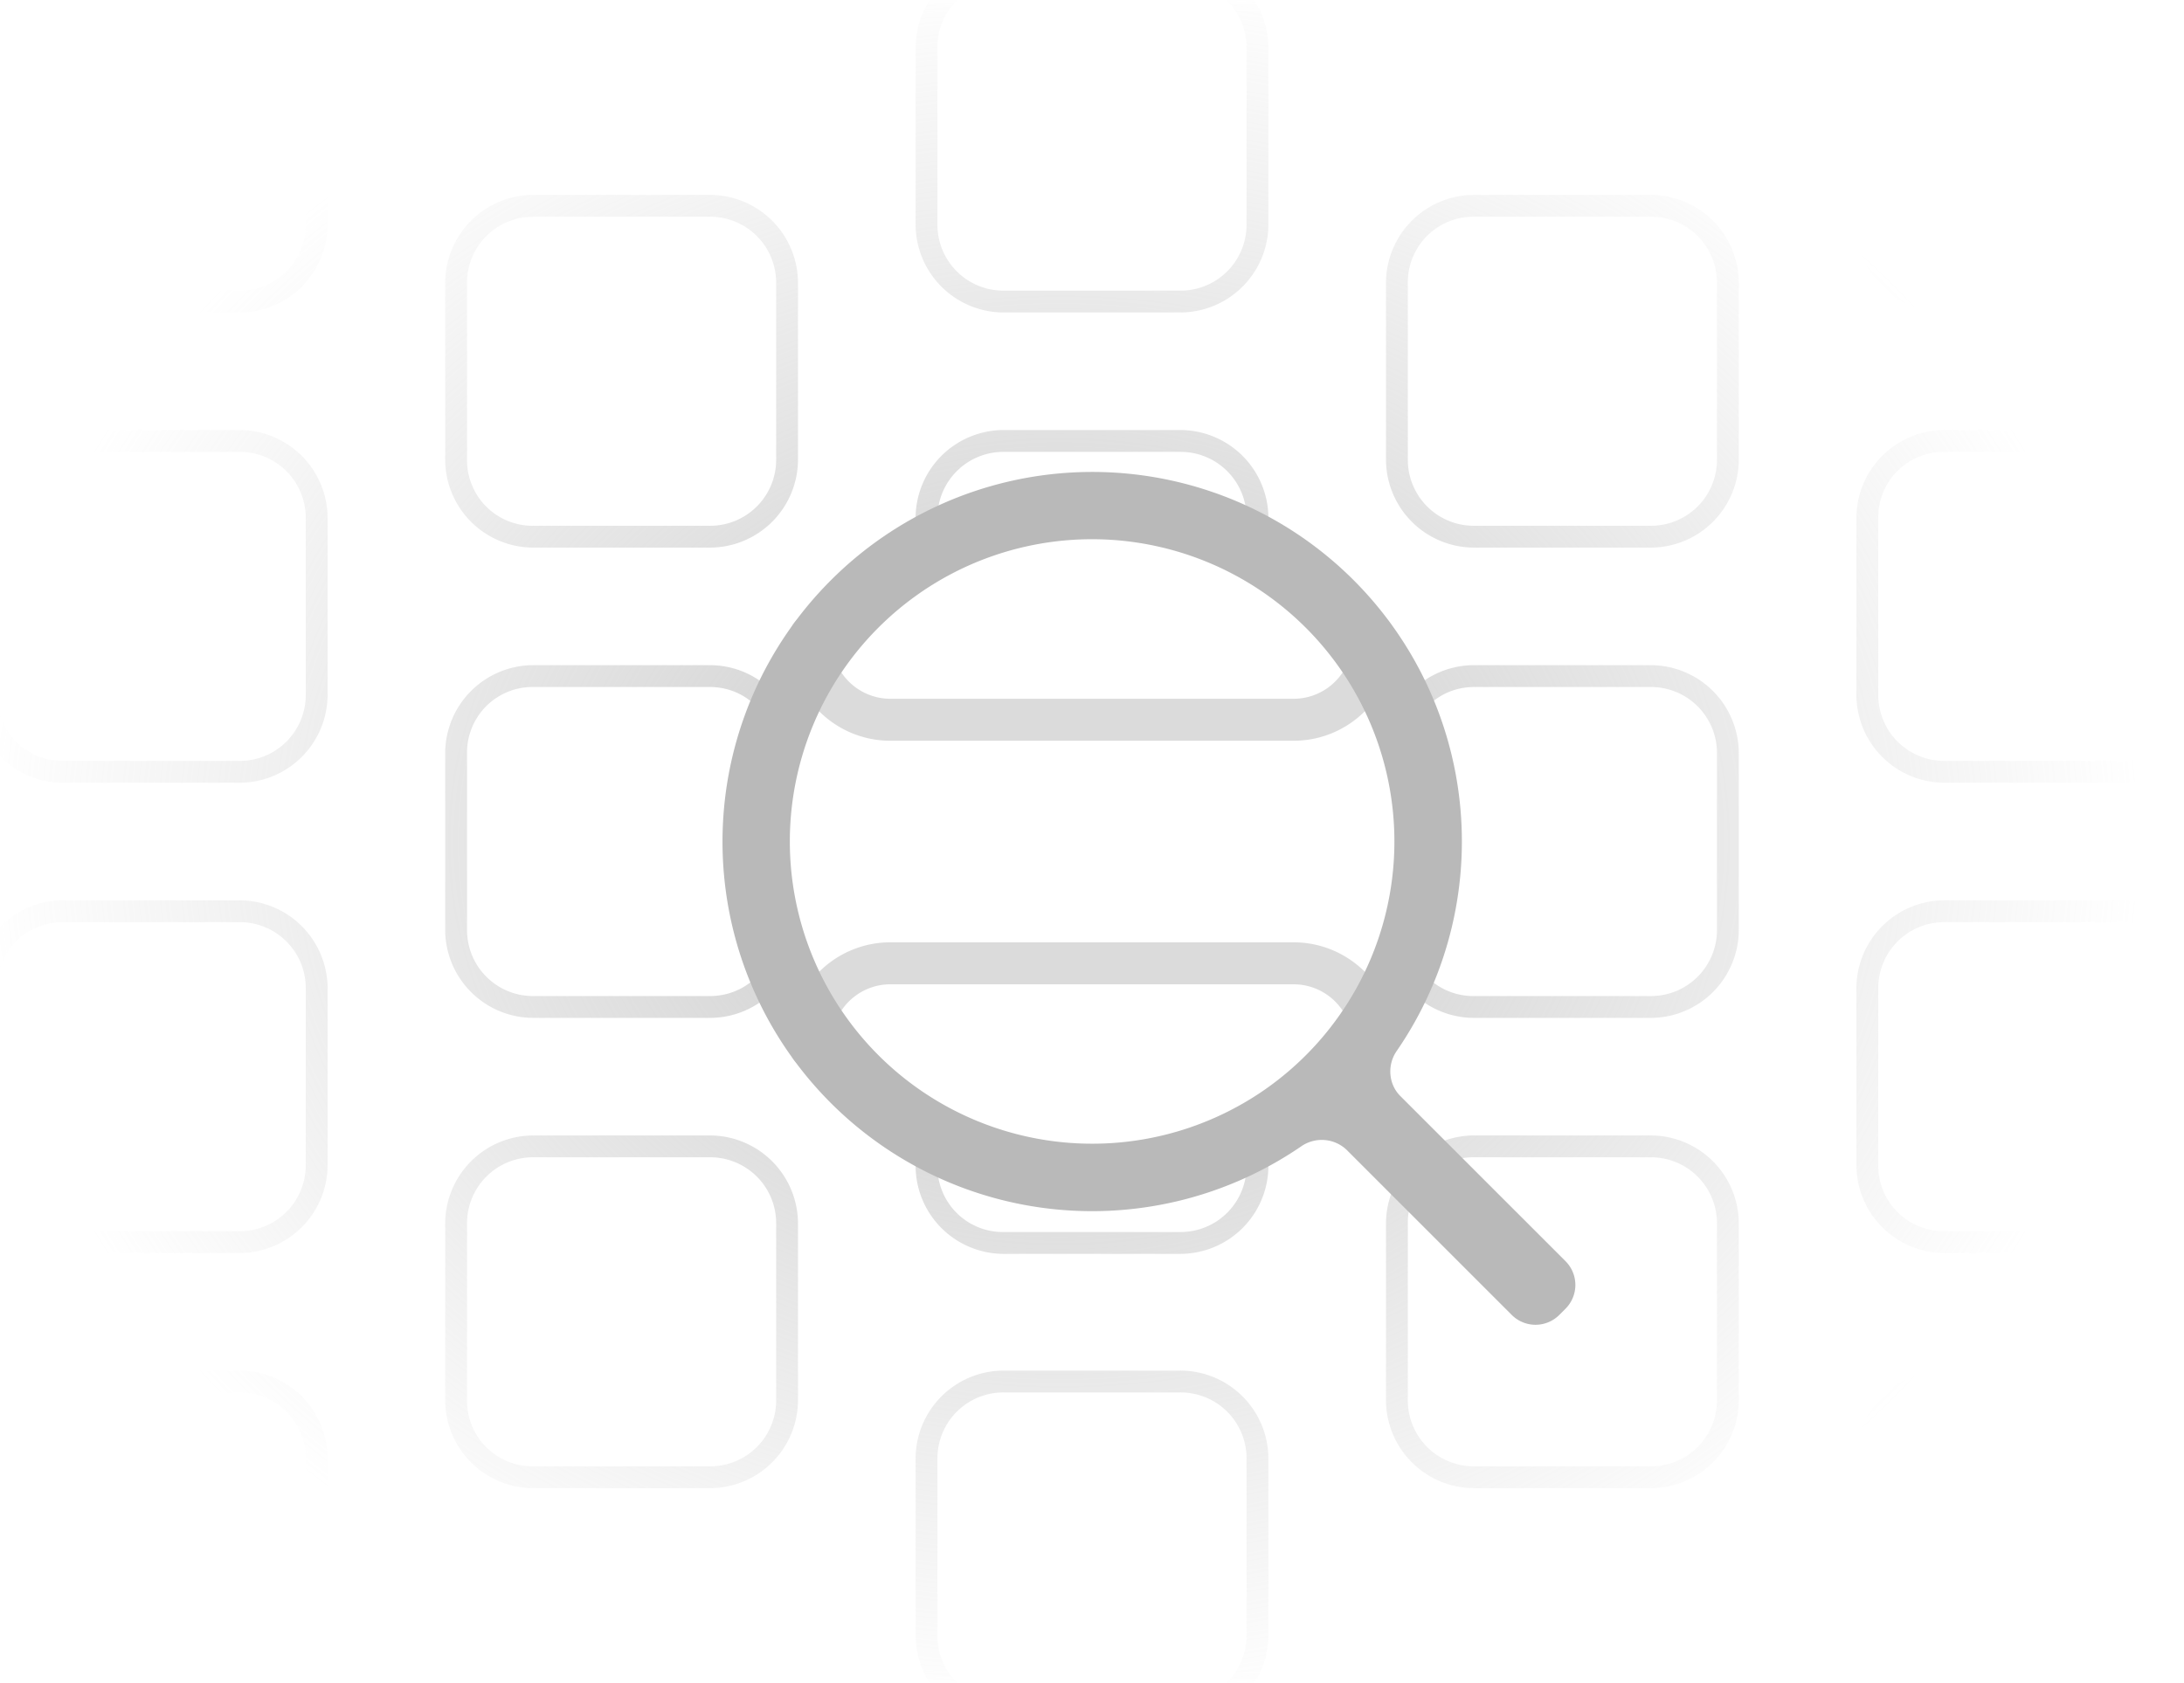 <svg xmlns="http://www.w3.org/2000/svg" viewBox="0 0 240 185" fill="none">
  <mask id="a" style="mask-type:luminance" maskUnits="userSpaceOnUse" x="0" y="0" width="240" height="185">
    <path d="M0 .191h240v184.615H0V.191Z" fill="#fff"/>
  </mask>
  <g mask="url(#a)">
    <path fill-rule="evenodd" clip-rule="evenodd" d="M26.307-2.024H6.923A7.2 7.2 0 0 0-.37 5.268v19.385a7.25 7.25 0 0 0 7.293 7.292h19.384a7.249 7.249 0 0 0 7.293-7.292V5.268a7.25 7.25 0 0 0-7.293-7.292Zm-19.384-2.4A9.692 9.692 0 0 0-2.77 5.268v19.385a9.692 9.692 0 0 0 9.693 9.692h19.384A9.693 9.693 0 0 0 36 24.653V5.268a9.693 9.693 0 0 0-9.693-9.692H6.923Zm19.384 54.092H6.923A7.2 7.2 0 0 0-.37 56.961v19.384a7.25 7.25 0 0 0 7.293 7.292h19.384a7.249 7.249 0 0 0 7.293-7.292V56.96a7.25 7.25 0 0 0-7.293-7.292Zm-19.384-2.4a9.693 9.693 0 0 0-9.693 9.693v19.384a9.692 9.692 0 0 0 9.693 9.692h19.384A9.693 9.693 0 0 0 36 76.345V56.96a9.693 9.693 0 0 0-9.693-9.692H6.923Zm0 54.093h19.384a7.253 7.253 0 0 1 6.75 4.495 7.25 7.25 0 0 1 .543 2.797v19.384a7.255 7.255 0 0 1-4.495 6.75 7.254 7.254 0 0 1-2.798.543H6.923a7.207 7.207 0 0 1-5.184-2.108 7.211 7.211 0 0 1-2.109-5.185v-19.384a7.246 7.246 0 0 1 4.495-6.749 7.253 7.253 0 0 1 2.798-.543Zm-9.693 7.292a9.692 9.692 0 0 1 9.693-9.692h19.384A9.694 9.694 0 0 1 36 108.653v19.384a9.695 9.695 0 0 1-9.693 9.693H6.923a9.696 9.696 0 0 1-6.855-2.838 9.691 9.691 0 0 1-2.838-6.855v-19.384Zm29.077 44.4H6.923a7.191 7.191 0 0 0-6.762 4.487 7.207 7.207 0 0 0-.531 2.805v19.385a7.257 7.257 0 0 0 2.124 5.169 7.252 7.252 0 0 0 5.17 2.123h19.383a7.252 7.252 0 0 0 6.75-4.494 7.258 7.258 0 0 0 .543-2.798v-19.385a7.249 7.249 0 0 0-7.293-7.292Zm-19.384-2.4a9.695 9.695 0 0 0-8.955 5.983 9.689 9.689 0 0 0-.738 3.709v19.385a9.694 9.694 0 0 0 5.984 8.955 9.695 9.695 0 0 0 3.709.737h19.384a9.695 9.695 0 0 0 8.955-5.982 9.694 9.694 0 0 0 .738-3.71v-19.385a9.69 9.69 0 0 0-9.693-9.692H6.923Zm51.692-126.83H78a7.25 7.25 0 0 1 7.292 7.291V50.5A7.25 7.25 0 0 1 78 57.791H58.615a7.2 7.2 0 0 1-7.292-7.292V31.114a7.248 7.248 0 0 1 7.292-7.29Zm-9.692 7.291a9.692 9.692 0 0 1 9.692-9.692H78a9.692 9.692 0 0 1 9.692 9.692V50.5A9.692 9.692 0 0 1 78 60.191H58.615a9.692 9.692 0 0 1-9.692-9.692V31.114ZM78 75.514H58.615a7.198 7.198 0 0 0-7.292 7.293v19.384a7.257 7.257 0 0 0 2.123 5.169 7.231 7.231 0 0 0 2.372 1.58c.887.365 1.838.55 2.797.544H78c.96.006 1.91-.179 2.797-.544a7.247 7.247 0 0 0 4.495-6.749v-2.123c.39 1.933.977 3.819 1.754 5.631A9.686 9.686 0 0 1 78 111.884H58.615a9.695 9.695 0 0 1-9.692-9.693V82.807a9.693 9.693 0 0 1 9.692-9.693H78c4.061 0 7.569 2.493 9.046 6.185-.83 1.754-1.385 3.692-1.846 5.538v-2.03c0-4.062-3.139-7.293-7.2-7.293Zm61.384-12.83V56.96a9.696 9.696 0 0 0-9.692-9.692h-19.385a9.69 9.69 0 0 0-9.692 9.693v5.723l2.4-1.477V56.96a7.252 7.252 0 0 1 7.292-7.293h19.385a7.255 7.255 0 0 1 5.169 2.124 7.248 7.248 0 0 1 2.123 5.17v4.245l2.4 1.477v.001Zm13.57 43.015a9.689 9.689 0 0 0 9.046 6.185h19.384a9.695 9.695 0 0 0 9.693-9.693V82.807a9.696 9.696 0 0 0-9.693-9.693H162a9.687 9.687 0 0 0-9.046 6.185c.83 1.754 1.384 3.692 1.846 5.538v-2.03c0-4.062 3.138-7.293 7.2-7.293h19.384a7.255 7.255 0 0 1 5.17 2.124 7.246 7.246 0 0 1 2.123 5.17v19.383a7.257 7.257 0 0 1-4.495 6.75 7.258 7.258 0 0 1-2.798.543H162a7.196 7.196 0 0 1-7.293-7.293v-2.123a28.581 28.581 0 0 1-1.753 5.631Zm-52.339 16.615v5.816a9.692 9.692 0 0 0 9.692 9.692h19.385a9.69 9.69 0 0 0 9.692-9.692v-5.723l-2.4 1.384v4.339a7.25 7.25 0 0 1-7.292 7.292h-19.385a7.191 7.191 0 0 1-6.79-4.551 7.207 7.207 0 0 1-.502-2.834v-4.153l-2.4-1.385v-.185Zm-42 4.893H78a7.244 7.244 0 0 1 7.292 7.292v19.385A7.248 7.248 0 0 1 78 161.176H58.615a7.207 7.207 0 0 1-5.184-2.108 7.211 7.211 0 0 1-2.108-5.184v-19.385a7.246 7.246 0 0 1 7.292-7.292Zm-9.692 7.292a9.695 9.695 0 0 1 9.692-9.692H78a9.696 9.696 0 0 1 9.692 9.692v19.385A9.691 9.691 0 0 1 78 163.576H58.615a9.695 9.695 0 0 1-6.854-2.838 9.692 9.692 0 0 1-2.838-6.854v-19.385ZM129.692-2.024h-19.385a7.195 7.195 0 0 0-6.763 4.487 7.19 7.19 0 0 0-.529 2.805v19.385a7.244 7.244 0 0 0 7.292 7.292h19.385a7.246 7.246 0 0 0 6.749-4.495 7.25 7.25 0 0 0 .543-2.797V5.268a7.251 7.251 0 0 0-4.495-6.748 7.247 7.247 0 0 0-2.797-.544Zm-19.385-2.4a9.695 9.695 0 0 0-9.692 9.692v19.385a9.694 9.694 0 0 0 5.983 8.955 9.689 9.689 0 0 0 3.709.737h19.385a9.695 9.695 0 0 0 9.692-9.692V5.268a9.698 9.698 0 0 0-9.692-9.692h-19.385Zm-7.292 164.769a7.242 7.242 0 0 1 4.495-6.748 7.25 7.25 0 0 1 2.797-.544h19.385a7.232 7.232 0 0 1 2.797.544 7.236 7.236 0 0 1 3.952 3.951 7.25 7.25 0 0 1 .543 2.797v19.385a7.25 7.25 0 0 1-7.292 7.292h-19.385a7.207 7.207 0 0 1-5.184-2.108 7.213 7.213 0 0 1-2.108-5.184v-19.385Zm-2.4 0a9.692 9.692 0 0 1 9.692-9.692h19.385a9.69 9.69 0 0 1 9.692 9.692v19.385a9.691 9.691 0 0 1-9.692 9.692h-19.385a9.692 9.692 0 0 1-9.692-9.692v-19.385Zm80.769-136.523H162a7.205 7.205 0 0 0-7.293 7.292V50.5c-.006.96.179 1.91.544 2.797A7.24 7.24 0 0 0 162 57.791h19.384a7.246 7.246 0 0 0 6.749-4.494 7.24 7.24 0 0 0 .544-2.798V31.114a7.234 7.234 0 0 0-.544-2.797 7.239 7.239 0 0 0-6.749-4.495ZM162 21.422a9.687 9.687 0 0 0-8.955 5.983 9.696 9.696 0 0 0-.738 3.71v19.384A9.694 9.694 0 0 0 162 60.191h19.384a9.693 9.693 0 0 0 9.693-9.692V31.114a9.695 9.695 0 0 0-9.693-9.692H162Zm19.384 105.785H162a7.196 7.196 0 0 0-7.293 7.292v19.385a7.24 7.24 0 0 0 2.124 5.169 7.254 7.254 0 0 0 5.169 2.123h19.384a7.25 7.25 0 0 0 7.293-7.292v-19.385a7.232 7.232 0 0 0-.544-2.797 7.236 7.236 0 0 0-3.951-3.952 7.258 7.258 0 0 0-2.798-.543Zm-19.384-2.4a9.697 9.697 0 0 0-9.693 9.692v19.385a9.7 9.7 0 0 0 2.84 6.853 9.7 9.7 0 0 0 6.853 2.839h19.384a9.692 9.692 0 0 0 9.693-9.692v-19.385a9.697 9.697 0 0 0-9.693-9.692H162Zm51.692-126.83h19.385a7.25 7.25 0 0 1 7.292 7.291v19.385a7.244 7.244 0 0 1-7.292 7.292h-19.385a7.195 7.195 0 0 1-6.763-4.486 7.19 7.19 0 0 1-.529-2.806V5.268a7.251 7.251 0 0 1 4.495-6.748 7.247 7.247 0 0 1 2.797-.544ZM204 5.267a9.693 9.693 0 0 1 5.983-8.954 9.69 9.69 0 0 1 3.709-.738h19.385a9.695 9.695 0 0 1 9.692 9.692v19.385a9.694 9.694 0 0 1-5.983 8.955 9.689 9.689 0 0 1-3.709.737h-19.385A9.689 9.689 0 0 1 204 24.653V5.268Zm29.077 44.4h-19.385a7.2 7.2 0 0 0-7.292 7.293v19.384a7.25 7.25 0 0 0 7.292 7.292h19.385a7.252 7.252 0 0 0 7.292-7.292V56.96a7.244 7.244 0 0 0-7.292-7.292Zm-19.385-2.4a9.696 9.696 0 0 0-6.854 2.839A9.692 9.692 0 0 0 204 56.96v19.384a9.694 9.694 0 0 0 5.983 8.955 9.689 9.689 0 0 0 3.709.737h19.385a9.695 9.695 0 0 0 9.692-9.692V56.96a9.694 9.694 0 0 0-2.838-6.853 9.692 9.692 0 0 0-6.854-2.839h-19.385Zm0 54.093h19.385a7.232 7.232 0 0 1 2.797.544 7.236 7.236 0 0 1 3.952 3.951 7.25 7.25 0 0 1 .543 2.797v19.384a7.258 7.258 0 0 1-.543 2.798 7.26 7.26 0 0 1-3.952 3.951 7.232 7.232 0 0 1-2.797.544h-19.385a7.207 7.207 0 0 1-5.184-2.108 7.2 7.2 0 0 1-2.108-5.185v-19.384a7.25 7.25 0 0 1 7.292-7.292ZM204 108.653a9.693 9.693 0 0 1 9.692-9.692h19.385a9.698 9.698 0 0 1 6.853 2.839 9.7 9.7 0 0 1 2.839 6.853v19.384a9.692 9.692 0 0 1-9.692 9.693h-19.385a9.693 9.693 0 0 1-9.692-9.693v-19.384Zm29.077 44.4h-19.385a7.196 7.196 0 0 0-7.292 7.292v19.385a7.25 7.25 0 0 0 7.292 7.292h19.385a7.257 7.257 0 0 0 5.169-2.123 7.236 7.236 0 0 0 1.579-2.372c.365-.887.55-1.838.544-2.797v-19.385a7.242 7.242 0 0 0-4.495-6.748 7.25 7.25 0 0 0-2.797-.544Zm-19.385-2.4a9.692 9.692 0 0 0-9.692 9.692v19.385a9.692 9.692 0 0 0 9.692 9.692h19.385a9.692 9.692 0 0 0 9.692-9.692v-19.385a9.692 9.692 0 0 0-9.692-9.692h-19.385Z" fill="url(#b)"/>
    <path d="M87.231 68.5c1.385-1.846 4.154-.923 4.154 1.477v.37a6.46 6.46 0 0 0 6.462 6.46h44.307a6.467 6.467 0 0 0 4.569-1.892 6.464 6.464 0 0 0 1.893-4.568v-.37c0-2.308 2.769-3.416 4.154-1.477.276.37.461.923.461 1.477v.37a11.081 11.081 0 0 1-11.077 11.076H97.847a11.078 11.078 0 0 1-11.078-11.077v-.37c0-.553.185-1.107.462-1.476Zm65.539 48c.276-.369.461-.923.461-1.477v-.369a11.08 11.08 0 0 0-11.077-11.077H97.847a11.08 11.08 0 0 0-11.078 11.077v.369c0 .554.185 1.108.462 1.477 1.385 1.846 4.154.923 4.154-1.477v-.369a6.46 6.46 0 0 1 6.462-6.462h44.307a6.47 6.47 0 0 1 5.971 3.988c.324.785.491 1.625.491 2.474v.369c0 2.308 2.769 3.415 4.154 1.477Z" fill="#B9B9B9" fill-opacity=".5"/>
    <path fill-rule="evenodd" clip-rule="evenodd" d="M153.231 92.5a33.24 33.24 0 0 1-14.77 27.629 33.228 33.228 0 1 1-34.125-56.935 33.231 33.231 0 0 1 39.162 5.808 33.23 33.23 0 0 1 9.733 23.498Zm-5.262 33.877a3.964 3.964 0 0 0-4.984-.369 40.617 40.617 0 0 1-63.546-35.366 40.613 40.613 0 0 1 11.854-26.849 40.613 40.613 0 0 1 62.215 51.692c-1.108 1.569-.923 3.692.369 4.984l18.185 18.185a3.694 3.694 0 0 1 0 5.169l-.739.739a3.693 3.693 0 0 1-5.169 0l-18.185-18.185Z" fill="#B9B9B9"/>
  </g>
  <defs>
    <radialGradient id="b" cx="0" cy="0" r="1" gradientUnits="userSpaceOnUse" gradientTransform="matrix(0 96.923 -119.218 0 116.449 92.5)">
      <stop stop-color="#B9B9B9" stop-opacity=".8"/>
      <stop offset="1" stop-color="#B9B9B9" stop-opacity="0"/>
    </radialGradient>
  </defs>
</svg>
